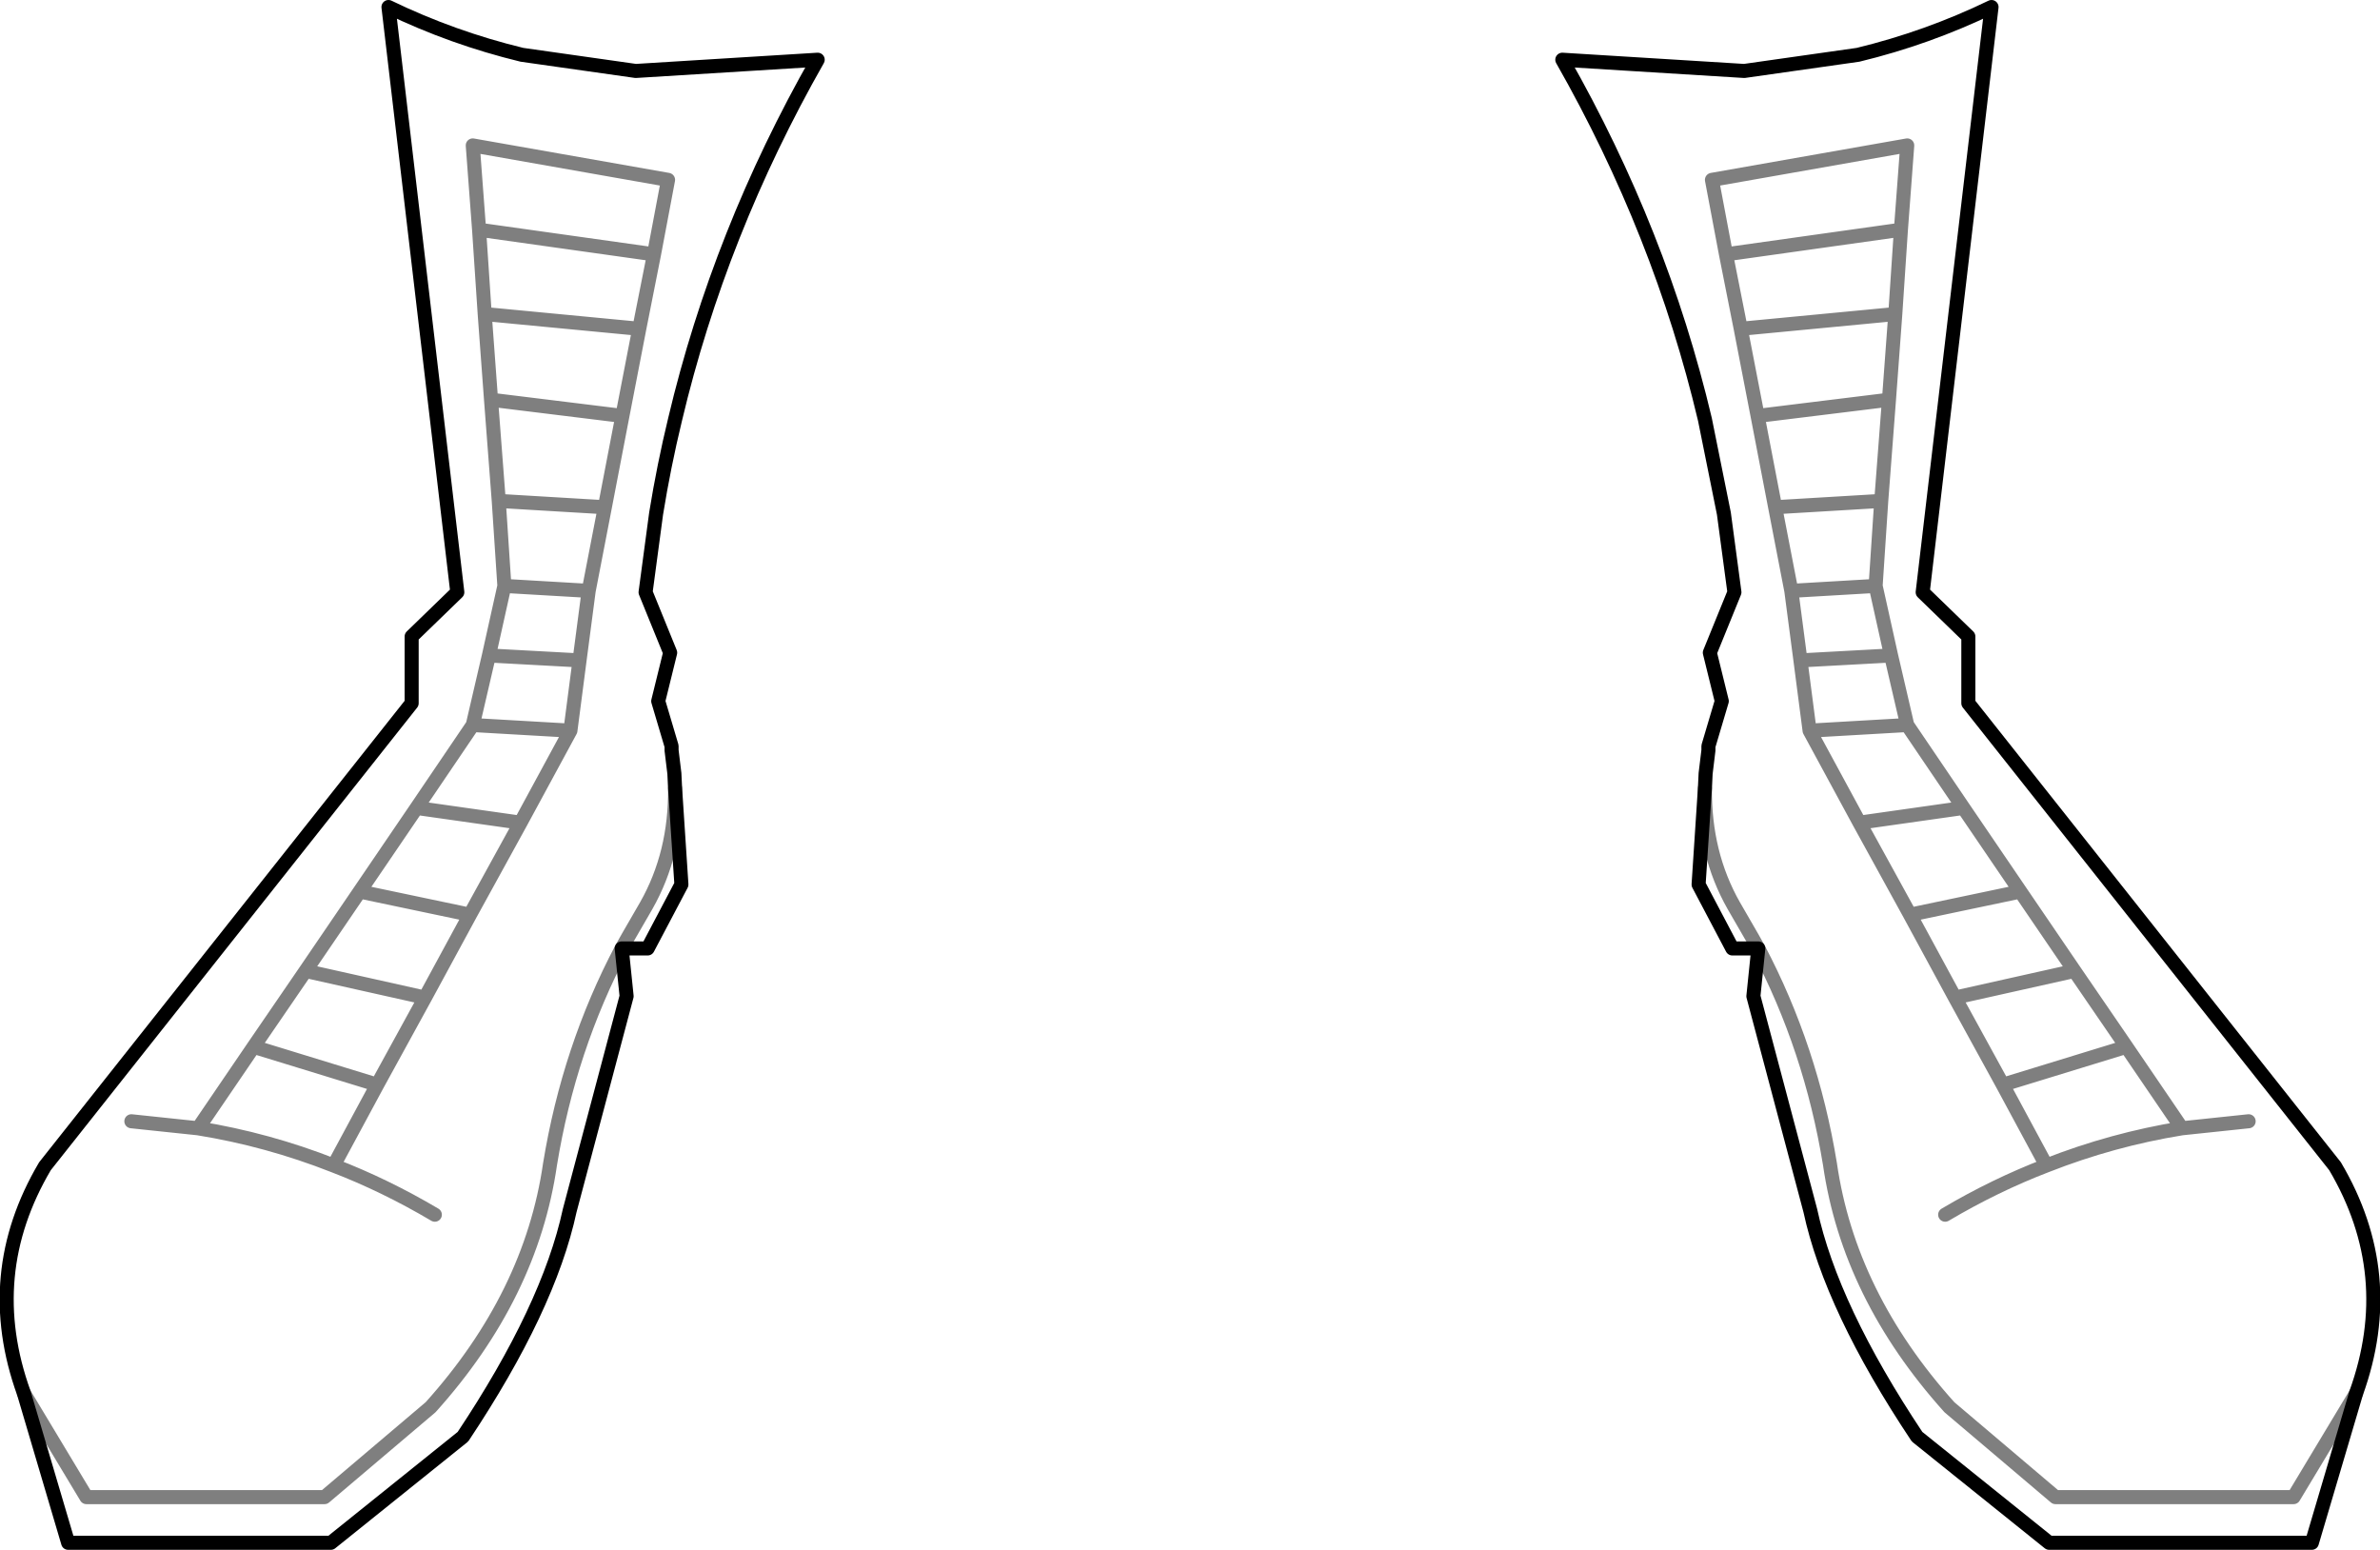<?xml version="1.0" encoding="UTF-8" standalone="no"?>
<svg xmlns:xlink="http://www.w3.org/1999/xlink" height="110.3px" width="169.4px" xmlns="http://www.w3.org/2000/svg">
  <g transform="matrix(1.0, 0.0, 0.0, 1.0, -315.15, -453.4)">
    <path d="M359.4 520.9 Q355.65 528.0 354.3 536.25 352.95 545.6 345.8 553.55 L338.25 559.95 321.3 559.95 316.85 552.55 M359.4 520.9 L359.85 520.1 361.15 517.85 Q363.25 514.15 363.2 509.5 M453.6 539.85 Q457.15 537.75 460.8 536.35 L457.7 530.6 454.3 524.4 451.1 518.5 447.5 511.95 443.95 505.4 443.3 500.4 442.65 495.45 441.5 489.5 440.25 483.0 439.05 476.8 438.0 471.5 437.0 466.2 450.9 463.75 450.45 469.75 450.05 475.75 449.6 481.85 449.05 489.05 448.65 495.1 449.75 500.05 450.9 505.0 454.9 510.9 458.95 516.85 462.8 522.5 466.5 527.9 470.45 533.7 475.2 533.2 M436.5 509.5 Q436.45 514.15 438.55 517.85 L439.85 520.1 440.3 520.9 Q444.05 528.0 445.4 536.25 446.75 545.6 453.9 553.55 L461.45 559.95 478.4 559.95 482.85 552.55 M450.45 469.75 L438.0 471.5 M450.05 475.75 L439.05 476.8 M449.6 481.85 L440.25 483.0 M449.05 489.05 L441.5 489.5 M324.5 533.2 L329.25 533.7 333.2 527.9 336.9 522.5 340.75 516.85 344.8 510.9 348.8 505.0 349.95 500.05 351.05 495.1 350.65 489.05 350.1 481.85 349.65 475.75 349.25 469.75 348.8 463.75 362.7 466.2 361.7 471.5 360.65 476.8 359.45 483.0 358.2 489.5 357.05 495.45 356.4 500.4 355.75 505.4 352.2 511.95 348.6 518.5 345.4 524.4 342.0 530.6 338.9 536.35 Q342.55 537.75 346.1 539.85 M360.65 476.8 L349.65 475.75 M359.45 483.0 L350.1 481.85 M358.2 489.5 L350.65 489.05 M361.7 471.5 L349.25 469.75 M352.2 511.95 L344.8 510.9 M355.75 505.4 L348.8 505.0 M349.95 500.05 L356.4 500.4 M351.05 495.1 L357.05 495.45 M342.0 530.6 L333.2 527.9 M329.25 533.7 Q334.2 534.5 338.9 536.35 M348.6 518.5 L340.75 516.85 M336.9 522.5 L345.4 524.4 M447.5 511.95 L454.9 510.9 M458.95 516.85 L451.1 518.5 M454.3 524.4 L462.8 522.5 M466.5 527.9 L457.7 530.6 M460.8 536.35 Q465.5 534.5 470.45 533.7 M449.75 500.05 L443.3 500.4 M442.65 495.45 L448.65 495.1 M450.9 505.0 L443.95 505.4" fill="none" stroke="#000000" stroke-linecap="round" stroke-linejoin="round" stroke-opacity="0.502" stroke-width="1.0"/>
    <path d="M316.85 552.55 L320.0 563.2 338.7 563.2 348.1 555.65 Q354.2 546.5 355.7 539.55 L359.75 524.3 359.4 520.9 M316.85 552.55 Q313.8 544.1 318.35 536.4 L344.45 503.45 344.45 498.7 347.7 495.55 342.8 453.9 Q347.35 456.1 352.3 457.3 L360.4 458.45 373.35 457.65 Q366.35 469.95 363.2 483.25 362.4 486.55 361.85 489.95 L361.1 495.55 362.85 499.85 362.0 503.3 362.95 506.5 362.95 506.8 363.15 508.45 363.2 509.5 363.65 516.35 361.25 520.9 359.4 520.9 M482.85 552.55 Q485.9 544.1 481.35 536.4 L455.25 503.45 455.25 498.7 452.0 495.55 456.9 453.9 Q452.35 456.1 447.4 457.3 L439.3 458.45 426.35 457.65 Q433.35 469.95 436.5 483.25 L437.85 489.95 438.6 495.55 436.85 499.85 437.7 503.3 436.75 506.5 436.75 506.8 436.55 508.45 436.5 509.5 M482.85 552.55 L479.7 563.2 461.0 563.2 451.6 555.65 Q445.5 546.5 444.0 539.55 L439.95 524.3 440.3 520.9 438.45 520.9 436.05 516.35 436.5 509.5" fill="none" stroke="#000000" stroke-linecap="round" stroke-linejoin="round" stroke-width="1.0"/>
  </g>
</svg>
